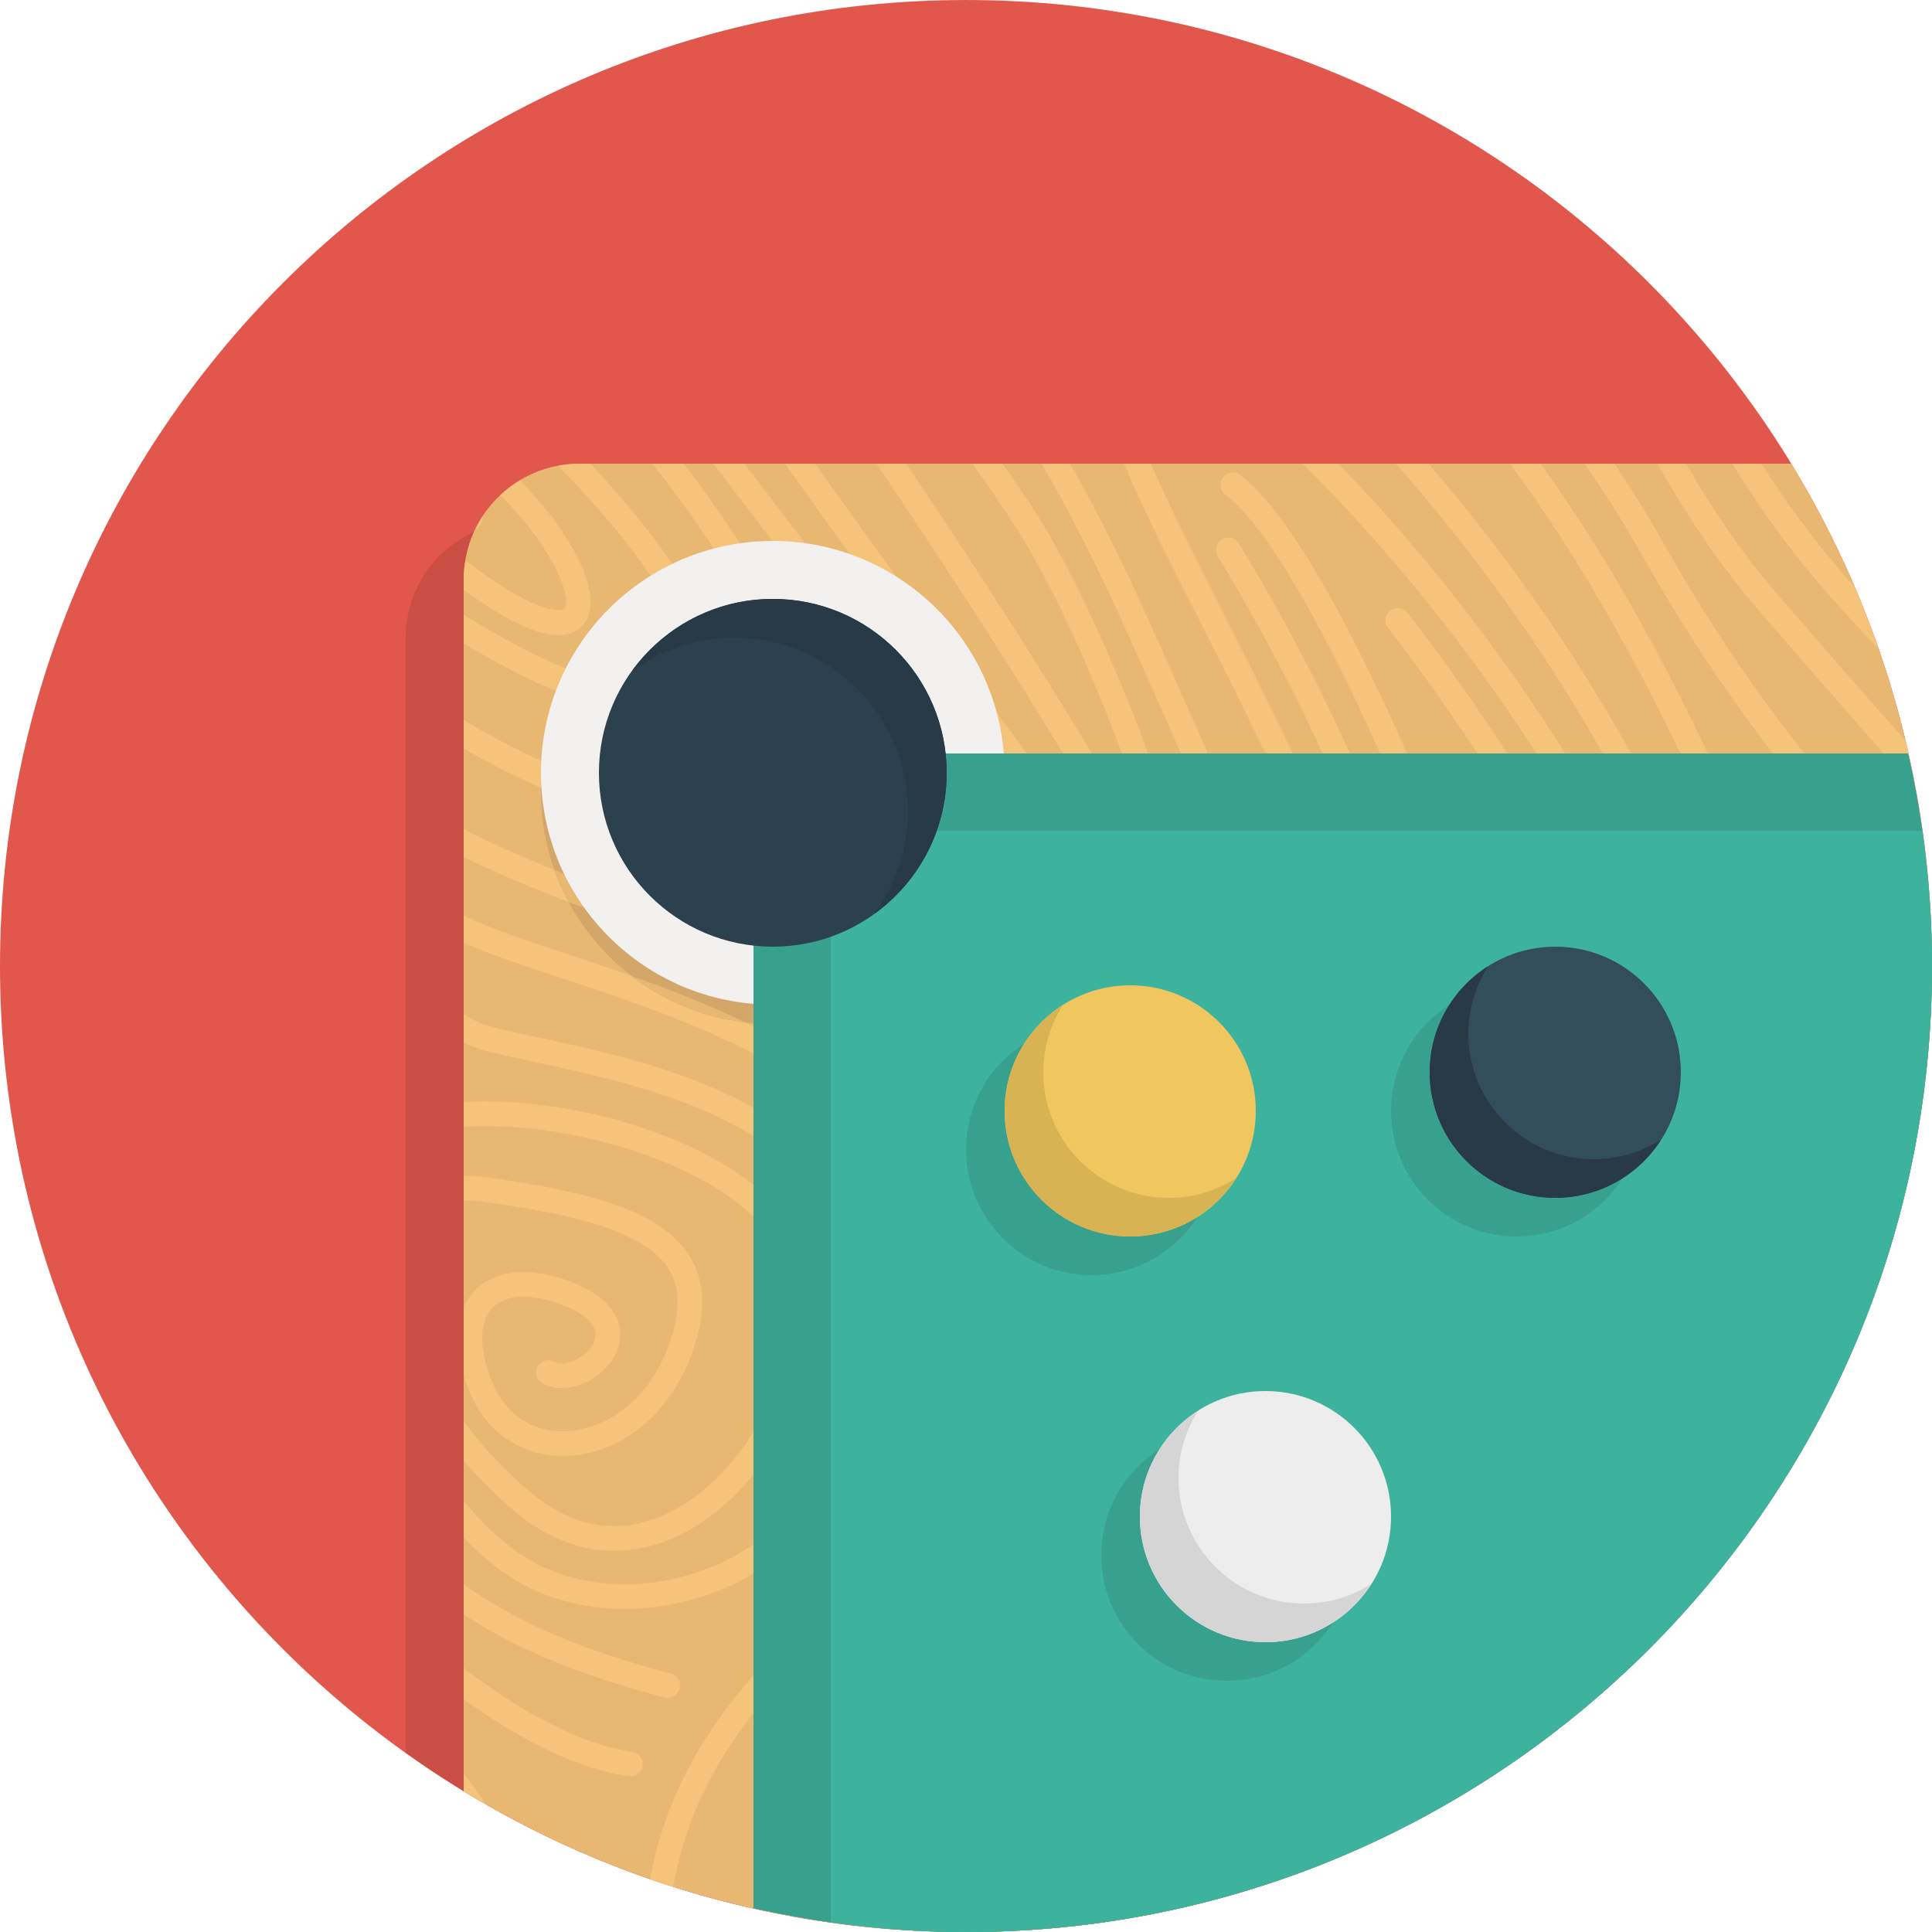 <svg xmlns="http://www.w3.org/2000/svg" width="100" height="100" viewBox="0 0 100 100"><path fill="#E2574C" d="M50 .001c-27.614 0-50 22.386-50 50 0 27.616 22.386 50 50 50s50-22.385 50-50c0-27.614-22.386-50-50-50z"/><path fill="#CB4E44" d="M50 100.002c13.044 0 24.918-4.999 33.82-13.181 8.181-8.902 13.18-20.775 13.18-33.819 0-9.524-2.664-18.425-7.286-26.001h-62.714c-3.313 0-6 2.687-6 6v57.72c8.181 5.836 18.185 9.281 29 9.281z"/><path fill="#E8B873" d="M50 100.002c-9.523 0-18.424-2.664-26-7.285v-62.717c0-3.313 2.687-6 6-6h62.714c4.622 7.577 7.286 16.478 7.286 26.001 0 27.616-22.386 50.001-50 50.001z"/><g fill="#F6C37A"><path d="M68.579 62.463c.12.195.329.304.542.304.113 0 .229-.03.332-.095.299-.184.393-.576.209-.876-2.33-3.808-7.623-10.896-13.753-19.105-4.348-5.824-9.358-12.534-13.727-18.691h-1.554c4.004 5.663 8.896 12.265 14.264 19.455 6.111 8.184 11.387 15.25 13.687 19.008zM52.65 27.401c3.297 5.223 6.542 14.162 7.496 18.048l-.393-.729c-3.207-6.126-9.185-15.26-12.848-20.72h-1.532c3.584 5.322 9.93 14.96 13.256 21.312 1.377 2.63 1.807 2.837 2.263 2.843.274.002.526-.144.665-.394.908-1.627-4.143-15.197-7.832-21.043-.516-.817-1.148-1.744-1.837-2.718h-1.558c.893 1.238 1.686 2.395 2.32 3.401zM33.774 24c5.739 7.294 8.774 14.237 7.069 16.804-1.166 1.756-4.639 1.655-10.045-.291-2.451-.882-4.712-1.992-6.799-3.248v1.48c1.971 1.139 4.092 2.147 6.369 2.967 2.961 1.066 5.398 1.599 7.301 1.599 2.02 0 3.436-.601 4.232-1.801 2.283-3.439-1.341-10.754-6.512-17.51h-1.615zM88.179 46.731c-3.596-8.528-8.607-16.178-14.246-22.731h-1.68c5.849 6.636 11.059 14.459 14.755 23.227 3.834 9.097 5.239 18.433 6.432 27.521.357-.624.7-1.257 1.029-1.897-1.162-8.625-2.637-17.452-6.29-26.12zM39.684 45.946c-.119.331.051.695.381.816.089.032 1.402.501 2.91.501.975 0 2.029-.196 2.887-.832 1.193-.886 1.743-2.402 1.635-4.509-.018-.352-.318-.62-.667-.604-.351.018-.62.317-.602.669.085 1.651-.292 2.801-1.12 3.416-1.633 1.216-4.58.171-4.609.159-.331-.117-.695.054-.815.384zM24.838 27.213c.117-.142.16-.318.138-.487-.137.209-.258.429-.368.655.086-.038.166-.09.23-.168zM29.219 31.508c-.009.009-.963.698-5.129-2.505-.055.325-.09.657-.09.997v.529c3.155 2.305 5.231 2.917 6.182 1.811 1.213-1.413-.606-4.768-3.262-7.481-.368.221-.711.479-1.022.772 2.827 2.81 3.73 5.4 3.321 5.877zM35.346 36.019c-.142.099-1.021.247-3.141-.355-2.068-.587-5.024-1.849-8.205-3.843v1.487c3.629 2.189 6.964 3.461 9.129 3.893.62.124 1.154.186 1.603.186.692 0 1.185-.147 1.489-.443.553-.537.844-1.292.844-2.186 0-2.504-2.241-6.191-6.505-10.755h-.56c-.375 0-.74.039-1.096.104 5.928 6.147 6.89 9.285 6.89 10.651 0 .546-.153.973-.448 1.261zM58.344 94.615c-.689-1.103-1.44-1.621-2.234-1.543-.84.084-1.524.814-2.036 2.172-.436 1.154-.727 2.764-.854 4.644.431-.027.86-.06 1.288-.098.118-1.665.374-3.086.754-4.095.363-.965.752-1.332.973-1.354.197-.021.574.22 1.033.952.594.951 1.274 2.276 1.993 3.839.426-.08.852-.161 1.273-.251-.809-1.785-1.56-3.26-2.19-4.266zM72.732 53.814c-2.409-8.25-6.363-16.054-9.539-22.326-1.39-2.744-2.696-5.324-3.627-7.488h-1.379c.922 2.234 2.282 4.926 3.873 8.066 3.152 6.224 7.076 13.97 9.452 22.105 2.234 7.648 7.708 19.451 13.834 31.193.313-.313.613-.641.919-.962-6.001-11.533-11.34-23.078-13.533-30.588zM63.455 92.707c-2.154-4.361-4.381-6.638-6.617-6.764-1.075-.057-2.682.371-4.219 2.768-1.646 2.567-2.798 6.746-3.237 11.28l.506.009h.189l.601-.016c.421-4.271 1.482-8.2 3.011-10.584.665-1.037 1.729-2.27 3.079-2.184 1.201.066 3.137 1.172 5.549 6.057.729 1.475 1.423 3.028 2.1 4.609.41-.123.815-.255 1.221-.389-.702-1.637-1.423-3.248-2.183-4.786zM87.41 79.424c-5.734-7.742-8.683-19.804-10.836-28.611-.947-3.879-1.696-6.944-2.479-8.845-1.392-3.38-6.217-14.623-9.906-17.382-.281-.21-.679-.152-.889.13-.21.283-.152.681.129.892 2.725 2.037 6.689 10.038 9.49 16.847.746 1.812 1.522 4.987 2.421 8.664 2.179 8.912 5.161 21.119 11.05 29.067.517.697 1.133 1.471 1.786 2.091.275-.326.546-.654.813-.987-.418-.409-.936-.998-1.579-1.866zM71.264 47.36c.05.314.32.538.627.538l.101-.008c.347-.055.583-.381.528-.729-1.162-7.337-8.107-18.561-8.402-19.034-.186-.299-.578-.39-.875-.203-.298.187-.389.579-.203.878.071.112 7.103 11.473 8.224 18.558zM68.876 95.139c-3.7-10.66-5.558-16.012-11.228-14.549-6.393 1.648-11.475 10.399-13.217 19.102.418.046.839.084 1.26.12 1.652-8.24 6.359-16.462 12.273-17.987 4.332-1.116 5.781 2.412 9.711 13.732l.373 1.073c.396-.153.793-.304 1.185-.467l-.357-1.024zM84.982 53.58c-1.857-8.742-11.712-21.333-12.131-21.865-.217-.276-.616-.324-.893-.105-.275.218-.322.619-.104.895.101.127 10.089 12.887 11.885 21.341.421 1.984.98 4.38 1.573 6.918 1.235 5.291 3.042 13.031 2.99 15.283-2.744-3.25-8.84-18.994-8.618-26.805l.001-.004c.871 2.604 2.26 8.587 3.359 14.139.068.345.401.567.746.501.345-.068.568-.404.5-.75-3.261-16.473-4.307-16.39-4.929-16.333-.815.068-.911 1.132-.948 2.411-.24 8.456 6.374 25.111 9.189 27.96.372.377.694.499.954.499.163 0 .301-.048.412-.108 1.142-.635.712-3.668-2.421-17.084-.588-2.532-1.147-4.922-1.565-6.893zM87.046 51.561c-2.858-9.313-10.815-20.448-17.784-27.561h-1.841c6.869 6.746 15.392 18.099 18.41 27.935 2.017 6.568 3.758 13.936 4.659 19.705.462 2.953.648 5.14.673 6.735.411-.595.807-1.2 1.192-1.814-.098-1.39-.29-3.072-.609-5.118-.91-5.826-2.668-13.259-4.7-19.882zM29.252 75.355c2.838-.06 5.41-2.132 6.555-5.279.742-2.041.715-3.68-.085-5.01-1.458-2.426-5.298-3.408-10.615-4.137-.399-.055-.764-.075-1.106-.074v1.278c.294-.001.601.012.935.058 4.288.588 8.431 1.423 9.698 3.532.59.979.583 2.261-.02 3.915-1.171 3.221-3.635 4.406-5.389 4.442-1.698.052-3.059-.872-3.725-2.491-.729-1.77-.724-3.2.015-3.925.753-.738 2.216-.733 3.913.011.86.378 1.357.853 1.398 1.336.036.415-.264.897-.764 1.229-.486.324-1.043.419-1.383.239-.311-.166-.695-.047-.859.266-.164.311-.046.695.264.861.763.404 1.79.289 2.681-.304.896-.595 1.404-1.515 1.328-2.401-.06-.687-.481-1.659-2.155-2.394-2.189-.962-4.176-.87-5.312.245-.211.207-.442.52-.626.932v3.458c.089.297.189.602.325.933.864 2.101 2.7 3.321 4.927 3.28zM83.265 85.246c-1.979-4.125-3.849-8.021-5.504-11.076-3.282-6.057-5.241-10.929-7.95-17.672-2.455-6.109-5.511-13.711-10.733-25.213-1.188-2.615-2.427-5.036-3.69-7.284h-1.461c1.368 2.391 2.711 4.985 3.994 7.812 5.212 11.476 8.262 19.064 10.712 25.162 2.726 6.783 4.694 11.684 8.013 17.805 1.641 3.025 3.503 6.908 5.475 11.02l.854 1.774c.332-.291.662-.584.986-.884l-.696-1.444zM38.577 24.057l-.043-.057h-1.599l.631.83c14.922 19.606 32.016 42.082 43.005 64.723.344-.266.688-.53 1.023-.804-11.048-22.674-28.113-45.107-43.017-64.692zM56.547 67.213c-.29-.197-.686-.121-.883.17s-.121.688.168.885c.081.056 7.155 5.081 17.326 26.046.376-.197.751-.396 1.122-.604-10.278-21.207-17.391-26.265-17.733-26.497zM68.521 73.17c-11.717-18.121-23.625-22.328-34.13-26.04-3.546-1.253-7.022-2.49-10.391-4.211v1.437c3.24 1.591 6.573 2.776 9.969 3.976 10.818 3.822 22.004 7.773 33.487 25.531 4.066 6.289 7.31 12.309 9.922 17.97.36-.236.718-.476 1.071-.721-2.604-5.615-5.849-11.637-9.928-17.942zM99.856 46.234c-4.788-4.764-9.497-10.56-13.788-18.179-.787-1.398-1.631-2.749-2.51-4.055h-1.535c1.038 1.498 2.024 3.059 2.938 4.682 4.664 8.282 9.804 14.44 15.002 19.448-.023-.634-.06-1.266-.107-1.896zM95.992 30.374c-1.95-2.164-3.492-4.286-4.822-6.374h-1.505c1.456 2.355 3.16 4.76 5.385 7.228.811.899 1.533 1.677 2.184 2.353-.379-1.086-.793-2.156-1.242-3.207zM93.516 32.512l-1.365-1.569c-2.036-2.339-3.566-4.658-4.888-6.942h-1.466c1.436 2.545 3.099 5.141 5.396 7.78l1.365 1.568c2.208 2.54 4.432 5.093 6.603 7.515-.156-.847-.335-1.686-.533-2.517-1.692-1.913-3.404-3.871-5.112-5.835zM93.098 49.687c-3.452-8.163-7.277-17.208-13.354-25.687h-1.584c6.314 8.583 10.243 17.848 13.768 26.184 2.086 4.933 4.01 9.452 6.194 13.384.169-.601.328-1.204.476-1.813-1.899-3.596-3.635-7.659-5.5-12.068zM32.638 91.945c.311 0 .582-.229.628-.546.051-.349-.189-.673-.537-.723-3.138-.458-6.45-2.584-8.729-4.336v1.6c2.338 1.704 5.469 3.549 8.546 3.997l.092.008zM34.561 87.88c.281 0 .539-.188.614-.474.09-.34-.112-.689-.451-.779-3.755-1.001-7.507-2.304-10.724-4.628v1.561c3.181 2.102 6.788 3.337 10.397 4.299l.164.021zM44.441 90.871c7.557-9.182 12.465-16.818 12.514-16.895.189-.297.104-.691-.191-.881s-.688-.104-.878.192c-.048.075-4.919 7.653-12.425 16.772-1.865 2.266-3.132 5.323-3.781 8.873.428.09.859.172 1.291.25.62-3.416 1.807-6.29 3.47-8.311zM26.675 78.25c2.916 2.43 6.256 2.678 9.406.697 4.313-2.711 7.004-8.877 5.876-13.465-1.072-4.355-7.138-7.021-12.006-7.979-1.857-.365-3.983-.574-5.951-.468v1.278c1.678-.104 3.638.033 5.706.44 4.502.887 10.089 3.26 11.017 7.033.992 4.032-1.492 9.677-5.316 12.08-1.873 1.178-4.768 2.029-7.92-.597-1.368-1.14-2.53-2.405-3.486-3.703v2.029c.805.948 1.701 1.844 2.674 2.655zM45.371 82.346c4.944-4.344 9.614-8.446 7.027-15.389-4.234-11.358-15.543-15.096-23.025-17.569-2.136-.706-4.02-1.332-5.373-1.999v1.406c1.362.607 3.072 1.174 4.975 1.803 7.687 2.54 18.213 6.019 22.232 16.804 2.281 6.119-1.671 9.59-6.674 13.984-4.399 3.865-9.515 8.412-10.89 15.87.399.139.798.274 1.202.403 1.229-7.095 6.07-11.398 10.526-15.313zM45.801 68.658c.086-11.083-11.204-13.51-17.949-14.96-.848-.183-1.648-.354-2.355-.526-.471-.114-.976-.354-1.496-.657v1.432c.409.201.812.37 1.196.464.725.177 1.532.35 2.389.534 6.778 1.458 17.022 3.659 16.946 13.704-.054 6.904-3.758 10.215-5.962 11.573-3.323 2.05-7.509 2.358-10.665.787-1.39-.692-2.71-1.874-3.904-3.322v1.896c1.047 1.093 2.17 1.985 3.34 2.568 1.513.754 3.231 1.123 4.992 1.123 2.357 0 4.791-.664 6.902-1.966 2.427-1.497 6.509-5.13 6.566-12.65zM24 91.787v.93c.388.236.781.464 1.176.69-.39-.563-.782-1.102-1.176-1.62z"/></g><path fill="#D3A769" d="M40 29c6.627 0 12 5.373 12 12 0 6.628-5.373 12-12 12s-12-5.372-12-12c0-6.626 5.373-12 12-12z"/><g fill="#E8B873"><path d="M38.534 52.901c-1.973-.946-3.947-1.715-5.812-2.375 1.654 1.265 3.641 2.111 5.812 2.375zM28.71 45.035c.204.571.438 1.126.723 1.653 1.498.57 3.011 1.105 4.536 1.644 3.323 1.174 6.68 2.361 10.07 3.956.523-.187 1.032-.403 1.519-.658-3.843-1.911-7.586-3.234-11.167-4.5-1.916-.677-3.811-1.351-5.681-2.095zM50.85 35.899c-.921-1.242-1.849-2.497-2.773-3.755-.903-.825-1.93-1.512-3.054-2.031 2.137 2.934 4.439 6.048 6.862 9.306-.165-1.245-.52-2.426-1.035-3.52zM35.794 34.756c0 .548-.153.976-.448 1.263-.142.099-1.021.247-3.141-.355-.72-.205-1.556-.498-2.463-.867-.219.361-.419.734-.6 1.119 1.542.636 2.914 1.07 3.987 1.284.62.124 1.154.186 1.603.186.692 0 1.185-.147 1.489-.443.553-.537.844-1.292.844-2.186 0-1.296-.6-2.909-1.769-4.796-.392.167-.771.359-1.141.565 1.33 2.12 1.639 3.458 1.639 4.23zM42.545 29.277c-.578-.125-1.172-.199-1.778-.238 3.592 4.729 7.272 9.61 10.932 14.603.131-.585.216-1.187.258-1.801-3.151-4.283-6.311-8.477-9.412-12.564zM37.494 29.267c3.224 5.182 4.635 9.604 3.35 11.538-1.166 1.756-4.639 1.655-10.045-.291-.923-.332-1.812-.705-2.683-1.097-.059.443-.095.892-.104 1.348.769.335 1.55.658 2.357.948 2.961 1.066 5.398 1.599 7.301 1.599 2.02 0 3.436-.601 4.232-1.801 1.717-2.587.084-7.369-3.026-12.454-.469.044-.93.114-1.382.21zM46.829 41.319c-.351.018-.62.317-.602.669.085 1.651-.292 2.801-1.12 3.416-1.633 1.216-4.58.171-4.609.159-.33-.118-.694.053-.814.383-.119.331.051.695.381.816.089.032 1.402.501 2.91.501.975 0 2.029-.196 2.887-.832 1.193-.886 1.743-2.402 1.635-4.509-.018-.351-.319-.62-.668-.603z"/></g><path fill="#F2F1EF" d="M40 28c6.627 0 12 5.373 12 12 0 6.628-5.373 12-12 12s-12-5.372-12-12c0-6.626 5.373-12 12-12z"/><path fill="#37A18E" d="M39 39v59.773c3.517.789 7.169 1.221 10.923 1.227h.154c27.579-.042 49.923-22.408 49.923-49.999 0-3.782-.434-7.459-1.229-11.001h-59.771z"/><path fill="#3DB39E" d="M43 99.504c2.289.32 4.623.498 7 .498 27.614 0 50-22.385 50-50 0-2.377-.178-4.712-.498-7.001h-56.502v56.503z"/><path fill="#37A18E" d="M56.5 53c3.59 0 6.5 2.91 6.5 6.5s-2.91 6.5-6.5 6.5-6.5-2.91-6.5-6.5 2.91-6.5 6.5-6.5zM78.5 51c3.59 0 6.5 2.91 6.5 6.5s-2.91 6.5-6.5 6.5-6.5-2.91-6.5-6.5 2.91-6.5 6.5-6.5zM63.5 74c3.59 0 6.5 2.91 6.5 6.5s-2.91 6.5-6.5 6.5-6.5-2.91-6.5-6.5 2.91-6.5 6.5-6.5z"/><path fill="#2B414D" d="M40 31c4.971 0 9 4.029 9 9s-4.029 9-9 9-9-4.029-9-9 4.029-9 9-9z"/><path fill="#EFC75E" d="M58.5 51c3.59 0 6.5 2.91 6.5 6.5s-2.91 6.5-6.5 6.5-6.5-2.91-6.5-6.5 2.91-6.5 6.5-6.5z"/><path fill="#324D5B" d="M80.5 49c3.59 0 6.5 2.91 6.5 6.5s-2.91 6.5-6.5 6.5-6.5-2.91-6.5-6.5 2.91-6.5 6.5-6.5z"/><path fill="#EDEDED" d="M65.5 72c3.59 0 6.5 2.91 6.5 6.5s-2.91 6.5-6.5 6.5-6.5-2.91-6.5-6.5 2.91-6.5 6.5-6.5z"/><path fill="#D7B354" d="M60.5 62c-3.59 0-6.5-2.91-6.5-6.5 0-1.282.377-2.475 1.018-3.482-1.813 1.153-3.018 3.174-3.018 5.482 0 3.59 2.91 6.5 6.5 6.5 2.308 0 4.329-1.205 5.482-3.018-1.007.641-2.2 1.018-3.482 1.018z"/><path fill="#273A45" d="M82.5 60c-3.59 0-6.5-2.91-6.5-6.5 0-1.282.377-2.475 1.018-3.482-1.813 1.154-3.018 3.174-3.018 5.482 0 3.59 2.91 6.5 6.5 6.5 2.308 0 4.329-1.205 5.482-3.018-1.007.641-2.2 1.018-3.482 1.018z"/><path fill="#D5D5D5" d="M67.5 83c-3.59 0-6.5-2.91-6.5-6.5 0-1.282.377-2.475 1.018-3.482-1.813 1.153-3.018 3.174-3.018 5.482 0 3.59 2.91 6.5 6.5 6.5 2.308 0 4.329-1.205 5.482-3.018-1.007.641-2.2 1.018-3.482 1.018z"/><path fill="#273A45" d="M40 31c-2.996 0-5.643 1.47-7.279 3.721 1.484-1.077 3.304-1.721 5.279-1.721 4.971 0 9 4.029 9 9 0 1.975-.644 3.795-1.722 5.279 2.252-1.635 3.722-4.282 3.722-7.279 0-4.97-4.029-9-9-9z"/></svg>
